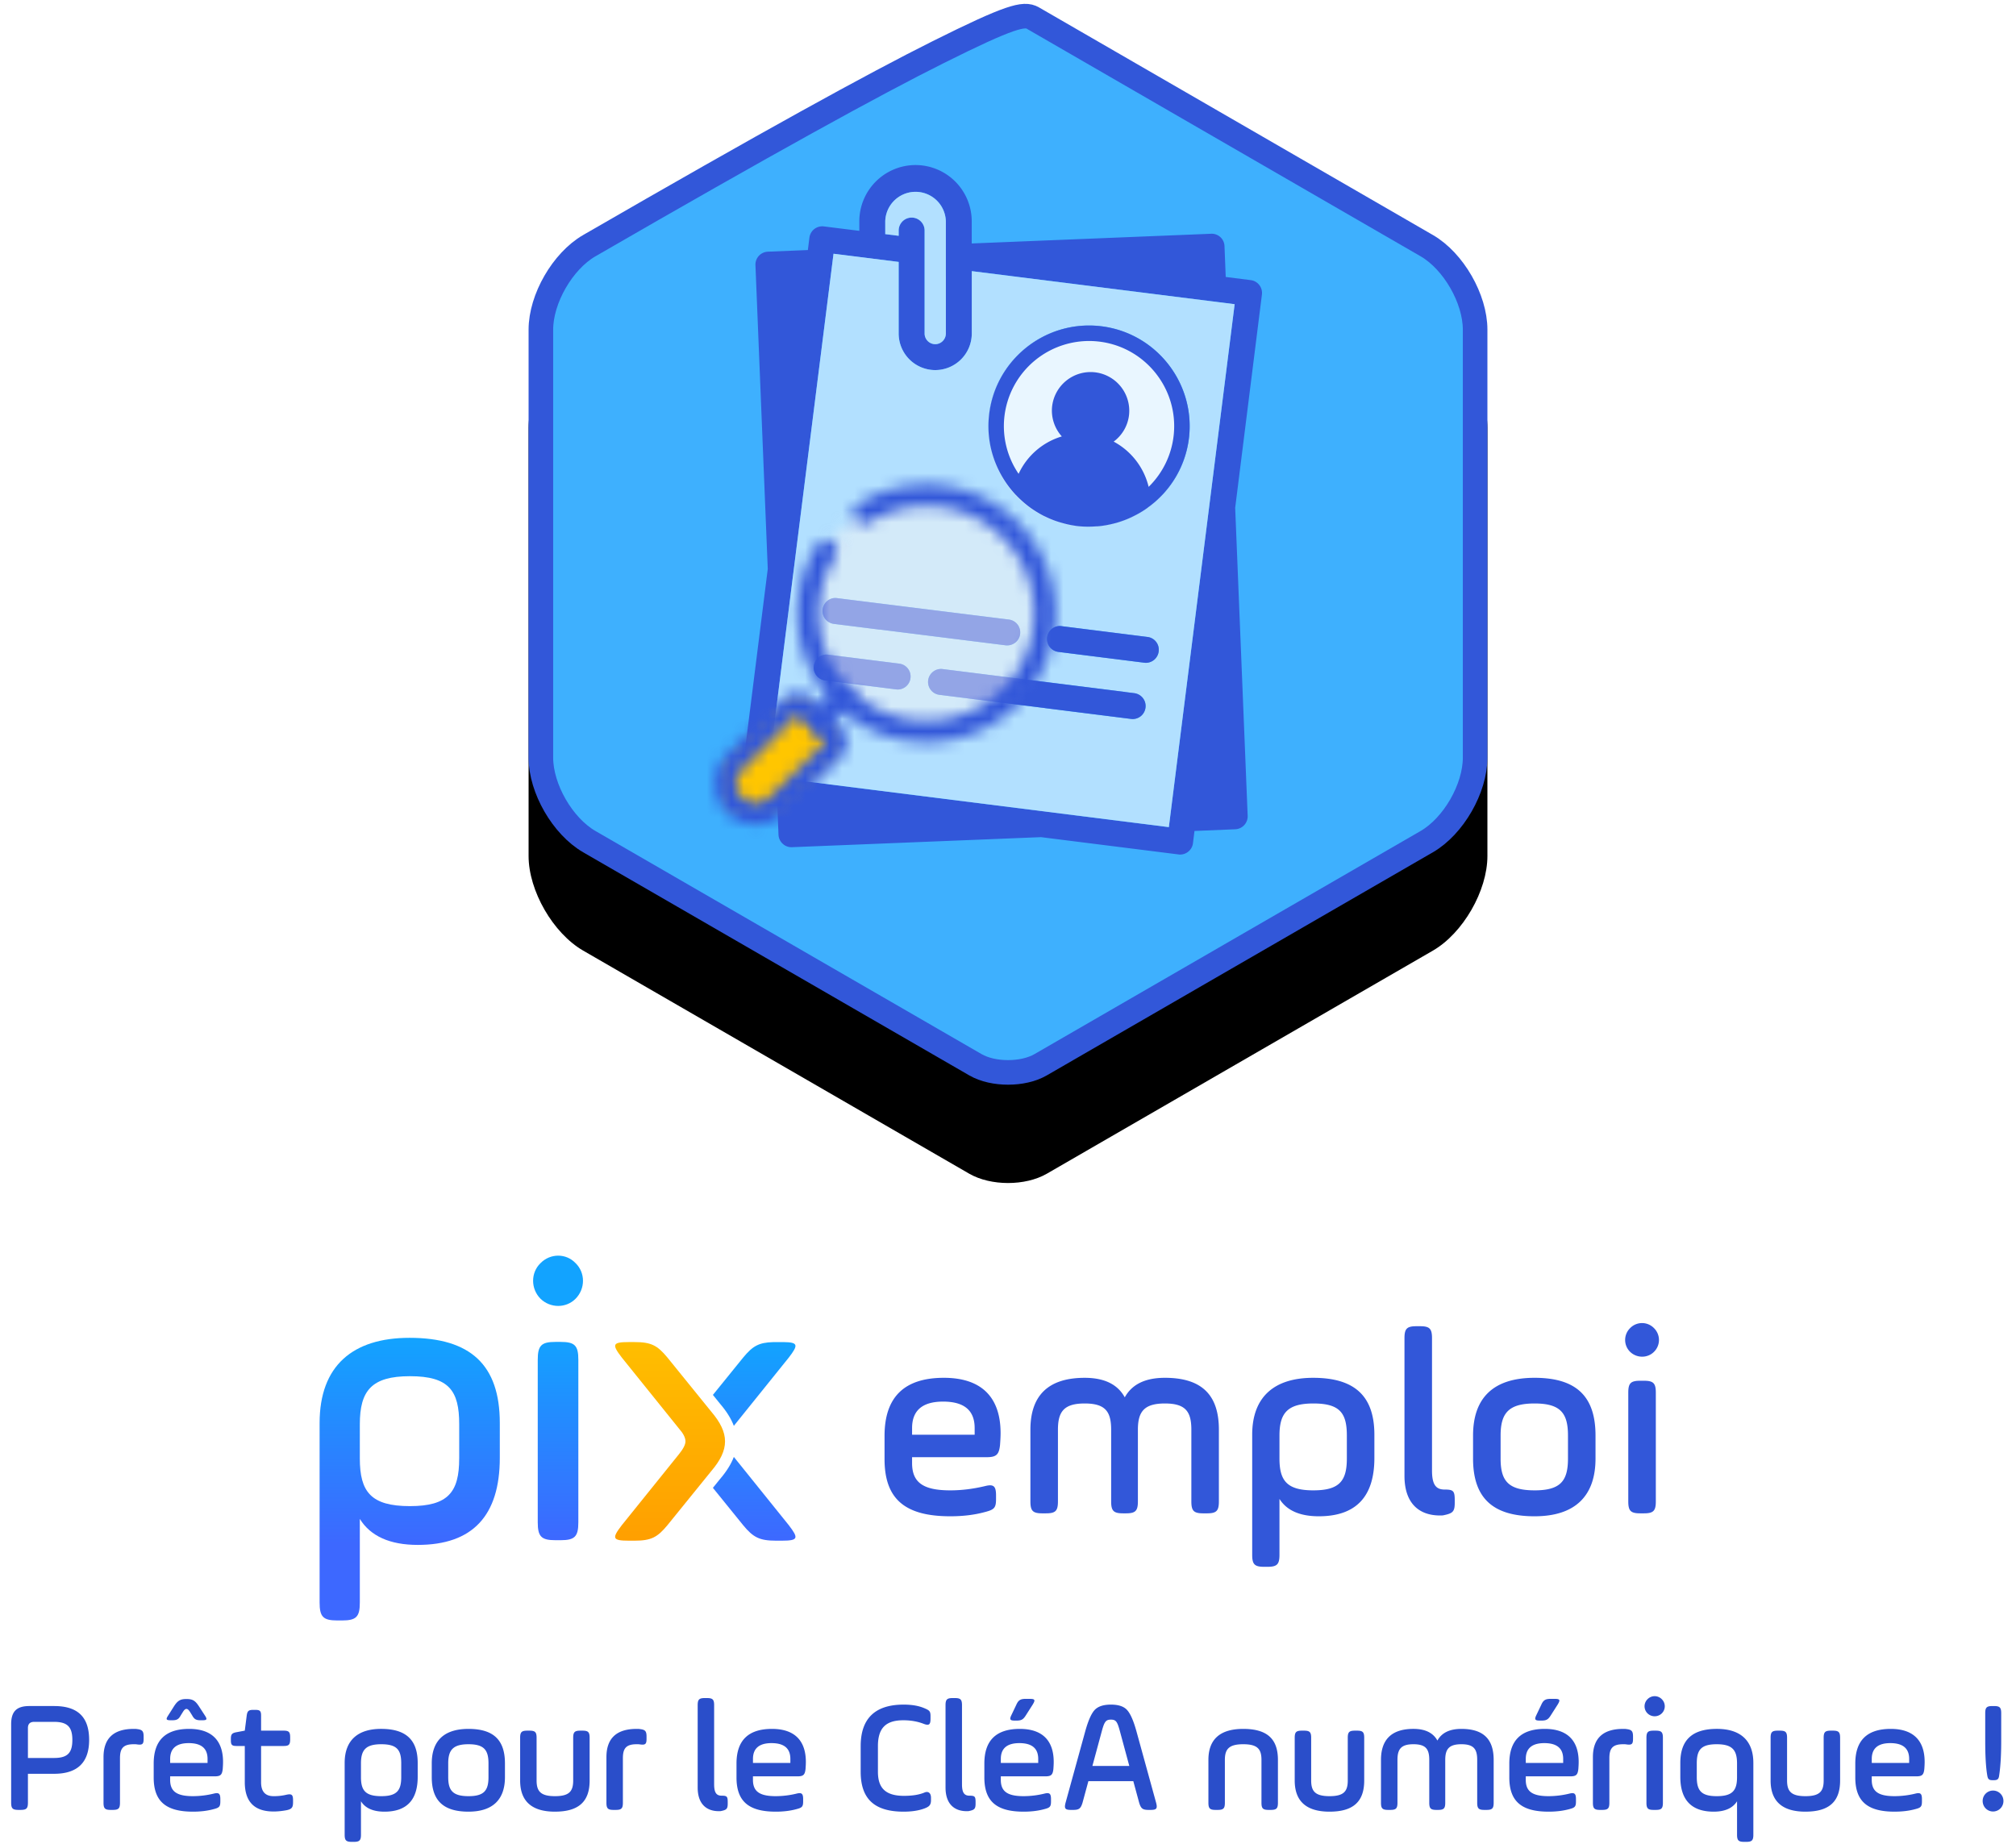 <svg width="164" height="150" xmlns="http://www.w3.org/2000/svg" xmlns:xlink="http://www.w3.org/1999/xlink">
  <defs>
    <path d="M84.52.601c-1.387-.801-3.648-.801-5.034 0l-32.048 18.52C44.992 20.535 43 23.991 43 26.819v34.823c0 2.833 1.992 6.284 4.438 7.698l31.416 18.156c.87.5 2.008.754 3.151.754 1.139 0 2.277-.253 3.147-.754l31.416-18.156c2.445-1.414 4.432-4.865 4.432-7.698V26.819c0-2.828-1.987-6.284-4.432-7.698L84.519.601z" id="a"/>
    <path d="M68.54 43.041a9.462 9.462 0 000 13.497c3.772 3.726 9.888 3.726 13.66 0a9.462 9.462 0 000-13.497 9.687 9.687 0 00-6.83-2.794 9.688 9.688 0 00-6.83 2.794z" id="g"/>
    <path d="M64.238 57.492l-2.911 2.835-1.637 1.602a2.402 2.402 0 000 3.446c.436.427 1.02.678 1.637.707h.133a2.53 2.53 0 001.77-.715l4.547-4.429.005-.005a.846.846 0 00-.005-1.218l-2.283-2.223a.892.892 0 00-.628-.255.895.895 0 00-.628.255z" id="i"/>
    <path d="M69.825 41.011a.874.874 0 00-.28 1.205.877.877 0 001.207.28 8.766 8.766 0 019.239 0c4.103 2.546 5.36 7.927 2.808 12.02-2.552 4.094-7.945 5.348-12.047 2.802s-5.36-7.928-2.808-12.02a.874.874 0 00-.28-1.205.877.877 0 00-1.207.28v-.001a10.45 10.45 0 00-1.584 5.535c0 5.785 4.7 10.473 10.497 10.472 1.959 0 3.878-.547 5.541-1.58 4.923-3.054 6.432-9.513 3.37-14.425a10.494 10.494 0 00-8.923-4.944c-1.892 0-3.808.511-5.533 1.581z" id="k"/>
    <path d="M63.632 56.888l-4.496 4.495a3.363 3.363 0 000 4.73c.574.575 1.34.92 2.151.97h.22c.888 0 1.74-.352 2.37-.978l4.496-4.486a1.744 1.744 0 000-2.479l-2.257-2.252-.01-.01a1.746 1.746 0 00-1.232-.506c-.45 0-.9.172-1.242.516zm-3.269 7.973a1.587 1.587 0 01.015-2.247l4.496-4.487 2.257 2.252-4.532 4.47c-.287.296-.68.468-1.093.48h-.13a1.598 1.598 0 01-1.013-.468z" id="m"/>
    <path d="M67.944 56.076l-1.942 1.938a.871.871 0 000 1.24.875.875 0 00.621.252.875.875 0 00.621-.252l1.942-1.938a.878.878 0 00-.621-1.496.877.877 0 00-.621.256z" id="o"/><linearGradient x1="50%" y1="0%" x2="50%" y2="100%" id="c">
    <stop stop-color="#12A3FF" offset="0%"/>
    <stop stop-color="#3D68FF" offset="100%"/>
  </linearGradient>
    <linearGradient x1="68.643%" y1="0%" x2="68.643%" y2="100%" id="d">
      <stop stop-color="#FFBE00" offset="0%"/>
      <stop stop-color="#FF9F00" offset="100%"/>
    </linearGradient>
    <linearGradient x1="50%" y1="0%" x2="50%" y2="73.049%" id="e">
      <stop stop-color="#12A3FF" offset="0%"/>
      <stop stop-color="#3D68FF" offset="100%"/>
    </linearGradient>
    <linearGradient x1="50%" y1="28.362%" x2="50%" y2="100%" id="f">
      <stop stop-color="#12A3FF" offset="0%"/>
      <stop stop-color="#3D68FF" offset="100%"/>
    </linearGradient>
    <filter x="-35.3%" y="-23.2%" width="170.5%" height="162.3%" filterUnits="objectBoundingBox" id="b">
      <feOffset dy="1" in="SourceAlpha" result="shadowOffsetOuter1"/>
      <feGaussianBlur stdDeviation=".5" in="shadowOffsetOuter1" result="shadowBlurOuter1"/>
      <feComposite in="shadowBlurOuter1" in2="SourceAlpha" operator="out" result="shadowBlurOuter1"/>
      <feColorMatrix values="0 0 0 0 0.258 0 0 0 0 0.435 0 0 0 0 1 0 0 0 1 0" in="shadowBlurOuter1" result="shadowMatrixOuter1"/>
      <feOffset dy="7" in="SourceAlpha" result="shadowOffsetOuter2"/>
      <feGaussianBlur stdDeviation="8" in="shadowOffsetOuter2" result="shadowBlurOuter2"/>
      <feComposite in="shadowBlurOuter2" in2="SourceAlpha" operator="out" result="shadowBlurOuter2"/>
      <feColorMatrix values="0 0 0 0 0.239 0 0 0 0 0.408 0 0 0 0 1 0 0 0 0.26 0" in="shadowBlurOuter2" result="shadowMatrixOuter2"/>
      <feMerge>
        <feMergeNode in="shadowMatrixOuter1"/>
        <feMergeNode in="shadowMatrixOuter2"/>
      </feMerge>
    </filter>
  </defs>
  <g fill="none" fill-rule="evenodd">
    <use fill="#000" filter="url(#b)" xlink:href="#a"/>
    <path stroke="#3257D9" stroke-width="2" d="M47.938 19.987C45.768 21.242 44 24.309 44 26.819v34.823c0 2.514 1.768 5.577 3.938 6.832L79.354 86.63c.73.42 1.691.62 2.651.62.955 0 1.916-.2 2.647-.62l31.415-18.156c2.17-1.255 3.933-4.318 3.933-6.832V26.819c0-2.51-1.762-5.577-3.933-6.832L84.02 1.467c-.711-.411-1.829-.157-7.708 2.78-5.23 2.612-13.859 7.352-28.373 15.74z" stroke-linejoin="square" fill="#3EB0FE"/>
    <path d="M77.308 123.364c1.022 0 1.957-.109 2.827-.348.761-.196.892-.348.892-1.066v-.282c0-.761-.196-.935-.892-.761-1 .239-1.936.348-2.828.348-2.196 0-3.11-.631-3.11-2.219v-.479h6.047c.805 0 1.022-.195 1.109-1 .022-.326.044-.63.044-.957 0-2.958-1.588-4.502-4.612-4.502-3.218 0-4.828 1.566-4.828 4.72v1.892c0 3.284 1.697 4.654 5.35 4.654zm1.979-6.634h-5.09v-.543c0-1.436.849-2.153 2.523-2.153 1.719 0 2.567.717 2.567 2.153v.544zm5.797 6.395c.783 0 .979-.196.979-.979v-5.829c0-1.479.5-2.131 2.175-2.131 1.675 0 2.153.652 2.153 2.131v5.83c0 .782.196.978.979.978h.217c.783 0 .98-.196.98-.979v-5.829c0-1.479.521-2.131 2.196-2.131 1.675 0 2.153.652 2.153 2.131v5.83c0 .782.196.978.979.978h.283c.783 0 .978-.196.978-.979v-5.829c0-2.784-1.348-4.22-4.393-4.22-1.588 0-2.675.523-3.263 1.589-.587-1.066-1.674-1.588-3.262-1.588-2.936 0-4.415 1.414-4.415 4.22v5.828c0 .783.195.979.978.979h.283zm18.02 4.35c.784 0 .98-.196.98-.979v-4.546c.587.936 1.653 1.414 3.197 1.414 3.023 0 4.524-1.588 4.524-4.741v-1.893c0-3.153-1.61-4.632-4.98-4.632-3.133 0-4.96 1.522-4.96 4.632v9.766c0 .783.196.979.979.979h.26zm3.742-6.22c-2.153 0-2.762-.784-2.762-2.589v-1.87c0-1.827.652-2.61 2.762-2.61 2.153 0 2.719.783 2.719 2.61v1.87c0 1.827-.61 2.588-2.72 2.588zm10.604 2.022c.718-.152.892-.283.892-1v-.218c0-.761-.11-.87-.827-.87-.696 0-1.022-.391-1.022-1.544v-10.766c0-.783-.196-.979-.979-.979h-.283c-.783 0-.978.196-.978.979v11.201c0 2.197 1.152 3.219 2.892 3.219.11 0 .218 0 .305-.022zm7.385.087c3.328 0 4.959-1.675 4.959-4.698v-1.87c0-3.132-1.5-4.698-4.959-4.698-3.371 0-5.003 1.653-5.003 4.698v1.87c0 3.132 1.523 4.698 5.003 4.698zm0-2.11c-2.153 0-2.762-.782-2.762-2.588v-1.87c0-1.827.652-2.61 2.762-2.61s2.719.783 2.719 2.61v1.87c0 1.827-.61 2.589-2.719 2.589zm9.712-11.266a1.352 1.352 0 000-1.936 1.352 1.352 0 00-1.935 0 1.352 1.352 0 000 1.936c.543.522 1.413.522 1.935 0zm-.826 13.137c.783 0 .979-.196.979-.979v-8.83c0-.783-.196-.979-.98-.979h-.282c-.783 0-.979.196-.979.979v8.83c0 .783.196.979.979.979h.283z" fill="#3257D9" fill-rule="nonzero"/>
    <path d="M33.697 16.534l4.475 5.56c.812 1.059.773 1.255-.58 1.255h-.465c-1.353 0-1.856-.275-2.668-1.255l-2.465-3.044.587-.725c.524-.614.896-1.207 1.116-1.79zm4.04-9.342c1.21.014 1.217.234.435 1.254l-4.475 5.56c-.22-.585-.592-1.177-1.116-1.791l-.587-.726 2.465-3.043c.767-.926 1.258-1.223 2.45-1.253l.218-.002z" fill="url(#c)" transform="translate(26 102)"/>
    <path d="M31.863 23.349c1.353 0 1.392-.196.58-1.255l-4.641-5.765c-.349-.432-.542-.785-.542-1.06 0-.313.193-.666.542-1.058l4.64-5.765c.813-1.06.774-1.255-.58-1.255H31.4c-1.354 0-1.857.274-2.67 1.255l-3.558 4.392c-1.508 1.765-1.508 3.099 0 4.863l3.559 4.393c.812.98 1.315 1.255 2.669 1.255h.464z" fill="url(#d)" transform="matrix(-1 0 0 1 83.022 102)"/>
    <path d="M0 28.377c0 1.17.289 1.463 1.443 1.463h.385c1.155 0 1.444-.292 1.444-1.463v-6.798c.866 1.398 2.438 2.114 4.715 2.114 4.459 0 6.672-2.374 6.672-7.09v-2.83c0-4.717-2.374-6.928-7.345-6.928C2.694 6.845 0 9.122 0 13.773v14.604zm11.355-11.71c0 2.733-.898 3.871-4.01 3.871-3.175 0-4.073-1.17-4.073-3.87V13.87c0-2.732.962-3.903 4.074-3.903 3.175 0 4.01 1.171 4.01 3.903v2.797z" fill="url(#e)" transform="translate(26 102)"/>
    <path d="M17.745 21.846c0 1.171.288 1.464 1.443 1.464h.417c1.155 0 1.443-.293 1.443-1.464V8.641c0-1.171-.288-1.464-1.443-1.464h-.417c-1.155 0-1.443.293-1.443 1.464v13.205zm.224-18.182c.802.781 2.085.781 2.855 0 .802-.813.802-2.114 0-2.894-.77-.814-2.053-.814-2.855 0-.802.78-.802 2.081 0 2.894z" fill="url(#f)" transform="translate(26 102)"/>
    <path d="M76.945 27.132v-9.129a2.466 2.466 0 00-4.93 0v1.045l1.092.137v-.46a1.055 1.055 0 012.109 0v8.407c0 .48.39.87.864.87.475 0 .865-.39.865-.87zm18.14 40.161l5.353-42.545-21.384-2.689v5.074a2.979 2.979 0 01-2.974 2.977 2.979 2.979 0 01-2.973-2.978V21.31l-5.301-.665-5.354 42.54 32.633 4.11zm6.66-44.502c.574.07.983.598.911 1.178l-2.175 17.347 1.016 25.056a1.057 1.057 0 01-1.012 1.097l-3.315.138-.123.997c-.034.28-.18.528-.4.699a1.036 1.036 0 01-.645.223c-.043 0-.09 0-.133-.01L84.682 68.11l-20.249.817h-.047a1.03 1.03 0 01-.713-.28 1.053 1.053 0 01-.342-.731l-.1-2.508-2.085-.262a1.05 1.05 0 01-.912-1.178l2.223-17.68-1.002-24.713a1.053 1.053 0 011.012-1.098l3.253-.133.124-1.007c.038-.28.18-.532.399-.703.223-.17.503-.247.779-.213l2.883.36v-.778a4.58 4.58 0 014.574-4.575 4.578 4.578 0 014.57 4.575v1.805l19.465-.789a1.04 1.04 0 011.098 1.007l.1 2.508 2.032.257z" fill="#3257D9"/>
    <path d="M74.066 55.172a1.053 1.053 0 00-.912-1.178l-5.771-.728c-.575-.085-1.102.338-1.178.918a1.063 1.063 0 00.917 1.177l5.77.727c.044.005.086.01.134.01.522 0 .974-.39 1.04-.926zm8.92-3.587a1.054 1.054 0 00-.916-1.178L68.855 48.76l-.755-.095c-.575-.085-1.107.337-1.178.916-.076.58.337 1.103.917 1.179l3.71.465h.047l10.213 1.278c.047.005.09.005.133.005.522 0 .978-.39 1.045-.922zm10.199 5.99a1.052 1.052 0 00-.912-1.178l-.75-.095v-.005l-14.84-1.862a1.059 1.059 0 00-1.178.917c-.07.58.338 1.107.917 1.178l8.588 1.078c.005 0 .01.005.014.005l6.983.878a1.052 1.052 0 001.178-.916zm1.073-4.574a1.047 1.047 0 00-.912-1.178l-6.987-.879c-.575-.085-1.102.337-1.178.916a1.06 1.06 0 00.917 1.179l6.982.878c.048.005.09.01.133.01.523 0 .979-.39 1.045-.926zm2.48-17.513c.446-4.494-2.84-8.512-7.33-8.964-4.488-.446-8.511 2.84-8.958 7.33-.247 2.431.613 4.716 2.157 6.384.004.004.004.01.01.014l.032.028c.314.333.656.636 1.022.917l.095.07c.36.267.745.5 1.15.71.042.018.08.037.123.056.399.195.817.361 1.249.484.043.015.085.024.128.034.442.123.893.218 1.359.265.47.044.93.044 1.387.01.042-.004.09-.004.133-.004a8.075 8.075 0 001.32-.228c.043-.015.09-.024.133-.034.437-.124.86-.275 1.264-.465.038-.015.07-.034.109-.053.413-.2.812-.427 1.183-.693l.038-.024c.004-.004.004-.01.01-.014a8.157 8.157 0 003.386-5.823zm3.7-10.74l-5.353 42.546-32.633-4.11 5.354-42.54 5.3.665v5.823a2.979 2.979 0 002.974 2.978 2.979 2.979 0 002.974-2.978V22.06l21.384 2.689z" fill="#B2E0FF"/>
    <path d="M96.732 34.695a8.162 8.162 0 11-16.325 0 8.162 8.162 0 1116.325 0" fill="#E9F6FF"/>
    <path d="M95.484 35.36c.38-3.8-2.399-7.202-6.199-7.582a6.935 6.935 0 00-7.586 6.2 6.891 6.891 0 001.164 4.573 5.659 5.659 0 013.515-3.044 3.145 3.145 0 01-.793-2.404 3.153 3.153 0 013.448-2.817 3.152 3.152 0 012.817 3.444 3.134 3.134 0 01-1.254 2.199 5.69 5.69 0 012.845 3.681 6.901 6.901 0 002.043-4.25m-6.075-8.836c4.488.452 7.775 4.47 7.329 8.964a8.157 8.157 0 01-3.387 5.823c-.005.005-.005.01-.01.014l-.037.024c-.37.266-.77.494-1.183.693-.038.02-.071.038-.11.053-.403.19-.826.341-1.263.465-.043.01-.09.019-.133.033-.427.11-.87.19-1.32.229-.043 0-.09 0-.133.004a8.41 8.41 0 01-1.387-.01 8.084 8.084 0 01-1.359-.265 7.598 7.598 0 01-1.377-.518l-.124-.057a8.577 8.577 0 01-1.15-.708 8.526 8.526 0 01-1.116-.988c-.01-.01-.023-.02-.033-.028-.005-.005-.005-.01-.01-.014-1.543-1.668-2.403-3.953-2.156-6.384.447-4.49 4.47-7.776 8.959-7.33M93.346 51.823c.58.07.988.598.912 1.177a1.055 1.055 0 01-1.045.927c-.042 0-.085-.005-.133-.01l-6.982-.878a1.06 1.06 0 01-.917-1.179c.076-.58.603-1.001 1.178-.916l6.987.879zM92.273 56.397c.58.076.988.603.912 1.178a1.052 1.052 0 01-1.045.926c-.043 0-.086-.004-.133-.01l-6.983-.878c-.004 0-.009-.005-.014-.005l-8.588-1.078a1.054 1.054 0 01-.917-1.178c.076-.58.608-.993 1.178-.917l14.84 1.862v.005l.75.095zM82.07 50.407a1.054 1.054 0 01-.128 2.1c-.043 0-.086 0-.133-.005l-10.213-1.278h-.047l-3.71-.465a1.054 1.054 0 01-.917-1.178c.071-.58.603-1.003 1.178-.917l.755.095 13.215 1.648z" fill="#3257D9"/>
    <path d="M76.945 22.454v4.678c0 .48-.39.87-.865.87a.869.869 0 01-.864-.87v-8.408a1.055 1.055 0 00-2.109 0v.461l-1.093-.137v-1.045a2.466 2.466 0 014.93 0v4.451z" fill="#B2E0FF"/><path d="M73.154 53.993c.58.076.988.604.912 1.178a1.05 1.05 0 01-1.04.927c-.048 0-.09-.005-.133-.01l-5.771-.727a1.063 1.063 0 01-.917-1.178c.076-.579.603-1.002 1.178-.916l5.771.726z" fill="#3257D9"/>
    <mask id="h" fill="#fff">
      <use xlink:href="#g"/>
    </mask>
    <path fill-opacity=".5" fill="#F4F4F4" mask="url(#h)" d="M64.547 60.496h21.646V39.083H64.547z"/>
    <mask id="j" fill="#fff">
      <use xlink:href="#i"/>
    </mask>
    <path fill="#FFC600" mask="url(#j)" d="M57.798 67.246h11.404V56.074H57.798z"/>
    <mask id="l" fill="#fff">
      <use xlink:href="#k"/>
    </mask>
    <path fill="#3257D9" mask="url(#l)" d="M63.709 61.543h23.32V38.267H63.71z"/>
    <mask id="n" fill="#fff">
      <use xlink:href="#m"/>
    </mask>
    <path fill="#3257D9" mask="url(#n)" d="M57 68.246h13.053V55.208H57z"/>
    <mask id="p" fill="#fff">
      <use xlink:href="#o"/>
    </mask>
    <path fill="#3257D9" mask="url(#p)" d="M64.58 60.67h6.027v-6.014H64.58z"/>
    <path d="M1.674 147.253c.48 0 .598-.117.598-.598v-2.34h2.132c1.898 0 2.847-.923 2.847-2.756 0-1.768-.832-2.756-2.847-2.756H2.389c-1.04 0-1.482.442-1.482 1.482v6.37c0 .48.117.598.598.598h.169zm2.73-4.225H2.272v-2.444c0-.325.169-.494.507-.494h1.625c1.105 0 1.482.442 1.482 1.469 0 1.04-.377 1.469-1.482 1.469zm4.77 4.225c.469 0 .586-.117.586-.585v-3.614c0-.793.247-1.144 1.118-1.144.104 0 .195 0 .26.013.455.065.546-.026.546-.455v-.182c0-.455-.117-.56-.546-.611-.065-.013-.156-.013-.26-.013-1.638 0-2.457.767-2.457 2.3v3.706c0 .468.117.585.585.585h.169zm4.837-7.293c.364 0 .52-.078.689-.39l.195-.312c.09-.143.182-.221.273-.221.09 0 .182.078.273.22l.195.313c.169.312.325.39.689.39h.143c.364 0 .403-.078.208-.377l-.507-.78c-.3-.455-.52-.572-1.001-.572-.481 0-.702.117-1.001.572l-.494.78c-.195.299-.156.377.208.377h.13zm1.69 7.436c.61 0 1.17-.065 1.69-.208.455-.117.533-.208.533-.637v-.17c0-.454-.117-.558-.533-.454a7.229 7.229 0 01-1.69.208c-1.313 0-1.86-.377-1.86-1.326v-.286h3.615c.48 0 .61-.117.663-.598.013-.195.026-.377.026-.572 0-1.768-.95-2.691-2.756-2.691-1.924 0-2.886.936-2.886 2.82v1.132c0 1.963 1.014 2.782 3.198 2.782zm1.183-3.965h-3.042v-.325c0-.858.507-1.287 1.508-1.287 1.027 0 1.534.429 1.534 1.287v.325zm5.369 3.952c.35 0 .702-.04 1.053-.104.429-.091.533-.221.533-.65v-.156c0-.455-.104-.546-.533-.455a4.35 4.35 0 01-1.053.117c-.676 0-1.014-.377-1.014-1.131v-2.951h1.82c.429 0 .546-.091.546-.546v-.156c0-.455-.117-.546-.546-.546h-1.82v-1.222c0-.377-.091-.468-.468-.468h-.17c-.376 0-.48.09-.532.468l-.156 1.222-.69.13c-.35.065-.441.169-.441.533v.13c0 .364.09.455.455.455h.676v2.938c0 1.599.78 2.392 2.34 2.392zm6.526 2.47c.468 0 .585-.117.585-.585v-2.717c.35.559.988.845 1.91.845 1.808 0 2.705-.95 2.705-2.834v-1.131c0-1.885-.962-2.77-2.977-2.77-1.872 0-2.964.91-2.964 2.77v5.837c0 .468.117.585.585.585h.156zm2.236-3.718c-1.287 0-1.651-.468-1.651-1.547v-1.118c0-1.092.39-1.56 1.65-1.56 1.288 0 1.626.468 1.626 1.56v1.118c0 1.092-.364 1.547-1.625 1.547zm7.098 1.26c1.989 0 2.964-1 2.964-2.807v-1.118c0-1.872-.897-2.808-2.964-2.808-2.015 0-2.99.988-2.99 2.808v1.118c0 1.872.91 2.808 2.99 2.808zm0-1.26c-1.287 0-1.651-.468-1.651-1.547v-1.118c0-1.092.39-1.56 1.65-1.56 1.262 0 1.626.468 1.626 1.56v1.118c0 1.092-.364 1.547-1.625 1.547zm7.033 1.26c1.976 0 2.82-.857 2.82-2.534v-3.471c0-.468-.116-.585-.584-.585h-.17c-.467 0-.584.117-.584.585v3.47c0 .885-.325 1.275-1.482 1.275s-1.495-.39-1.495-1.274v-3.471c0-.468-.117-.585-.585-.585h-.17c-.467 0-.584.117-.584.585v3.47c0 1.69.949 2.536 2.834 2.536zm4.94-.142c.468 0 .585-.117.585-.585v-3.614c0-.793.247-1.144 1.118-1.144.104 0 .195 0 .26.013.455.065.546-.026.546-.455v-.182c0-.455-.117-.56-.546-.611-.065-.013-.156-.013-.26-.013-1.638 0-2.457.767-2.457 2.3v3.706c0 .468.117.585.585.585h.169zm8.58.09c.429-.09.533-.168.533-.597v-.13c0-.455-.065-.52-.494-.52-.416 0-.611-.234-.611-.923v-6.435c0-.468-.117-.585-.585-.585h-.17c-.467 0-.584.117-.584.585v6.695c0 1.313.689 1.924 1.729 1.924.065 0 .13 0 .182-.013zm4.446.053c.61 0 1.17-.065 1.69-.208.455-.117.533-.208.533-.637v-.17c0-.454-.117-.558-.533-.454a7.229 7.229 0 01-1.69.208c-1.313 0-1.86-.377-1.86-1.326v-.286h3.615c.48 0 .61-.117.663-.598.013-.195.026-.377.026-.572 0-1.768-.95-2.691-2.756-2.691-1.924 0-2.886.936-2.886 2.82v1.132c0 1.963 1.014 2.782 3.198 2.782zm1.183-3.965h-3.042v-.325c0-.858.507-1.287 1.508-1.287 1.027 0 1.534.429 1.534 1.287v.325zm9.217 3.965c.676 0 1.235-.091 1.69-.26.377-.143.533-.273.533-.676v-.195c0-.416-.247-.546-.52-.43-.43.183-.988.274-1.677.274-1.573 0-2.12-.702-2.12-1.963v-2.08c0-1.443.612-2.106 2.068-2.106.624 0 1.183.104 1.677.299.429.156.533.039.533-.43v-.194c0-.416-.078-.481-.546-.676-.442-.182-.988-.273-1.638-.273-2.327 0-3.497 1.13-3.497 3.38v2.08c0 2.249 1.157 3.25 3.497 3.25zm5.317-.052c.429-.091.533-.17.533-.598v-.13c0-.455-.065-.52-.494-.52-.416 0-.611-.234-.611-.923v-6.435c0-.468-.117-.585-.585-.585h-.17c-.467 0-.584.117-.584.585v6.695c0 1.313.689 1.924 1.729 1.924.065 0 .13 0 .182-.013zm3.86-7.358c.404 0 .547-.091.755-.416l.572-.897c.22-.364.182-.455-.247-.455h-.325c-.43 0-.598.104-.767.48l-.403.846c-.17.35-.104.442.273.442h.143zm.586 7.41c.61 0 1.17-.065 1.69-.208.455-.117.533-.208.533-.637v-.17c0-.454-.117-.558-.533-.454a7.229 7.229 0 01-1.69.208c-1.313 0-1.86-.377-1.86-1.326v-.286h3.615c.48 0 .61-.117.663-.598.013-.195.026-.377.026-.572 0-1.768-.95-2.691-2.756-2.691-1.924 0-2.886.936-2.886 2.82v1.132c0 1.963 1.014 2.782 3.198 2.782zm1.183-3.965h-3.042v-.325c0-.858.507-1.287 1.508-1.287 1.027 0 1.534.429 1.534 1.287v.325zm2.847 3.822c.48 0 .61-.117.754-.572l.48-1.768h3.654l.48 1.768c.144.455.274.572.755.572h.182c.48 0 .559-.117.442-.572l-1.6-5.811c-.233-.845-.48-1.417-.74-1.716-.26-.312-.702-.468-1.34-.468-.636 0-1.078.156-1.351.468-.26.299-.507.87-.741 1.716l-1.6 5.81c-.116.456-.038.573.443.573h.182zm4.563-3.575h-3.003l.767-2.834c.208-.767.325-.936.74-.936.417 0 .52.169.729.936l.767 2.834zm7.189 3.575c.468 0 .585-.117.585-.585v-3.484c0-.884.338-1.274 1.495-1.274s1.482.39 1.482 1.274v3.484c0 .468.117.585.585.585h.169c.468 0 .585-.117.585-.585v-3.484c0-1.677-.845-2.522-2.821-2.522-1.885 0-2.834.845-2.834 2.522v3.484c0 .468.117.585.585.585h.169zm9.1.143c1.976 0 2.82-.858 2.82-2.535v-3.471c0-.468-.116-.585-.584-.585h-.17c-.467 0-.584.117-.584.585v3.47c0 .885-.325 1.275-1.482 1.275s-1.495-.39-1.495-1.274v-3.471c0-.468-.117-.585-.585-.585h-.17c-.467 0-.584.117-.584.585v3.47c0 1.69.949 2.536 2.834 2.536zm4.94-.143c.468 0 .585-.117.585-.585v-3.484c0-.884.299-1.274 1.3-1.274 1 0 1.287.39 1.287 1.274v3.484c0 .468.117.585.585.585h.13c.468 0 .585-.117.585-.585v-3.484c0-.884.312-1.274 1.313-1.274 1 0 1.287.39 1.287 1.274v3.484c0 .468.117.585.585.585h.169c.468 0 .585-.117.585-.585v-3.484c0-1.664-.806-2.522-2.626-2.522-.95 0-1.6.312-1.95.949-.351-.637-1.001-.95-1.95-.95-1.755 0-2.64.846-2.64 2.523v3.484c0 .468.118.585.586.585h.169zm12.298-7.267c.403 0 .546-.091.754-.416l.572-.897c.22-.364.182-.455-.247-.455h-.325c-.43 0-.598.104-.767.48l-.403.846c-.17.35-.104.442.273.442h.143zm.585 7.41c.61 0 1.17-.065 1.69-.208.455-.117.533-.208.533-.637v-.17c0-.454-.117-.558-.533-.454a7.229 7.229 0 01-1.69.208c-1.313 0-1.86-.377-1.86-1.326v-.286h3.615c.48 0 .61-.117.663-.598.013-.195.026-.377.026-.572 0-1.768-.95-2.691-2.756-2.691-1.924 0-2.886.936-2.886 2.82v1.132c0 1.963 1.014 2.782 3.198 2.782zm1.183-3.965h-3.042v-.325c0-.858.507-1.287 1.508-1.287 1.027 0 1.534.429 1.534 1.287v.325zm3.172 3.822c.468 0 .585-.117.585-.585v-3.614c0-.793.247-1.144 1.118-1.144.104 0 .195 0 .26.013.455.065.546-.026.546-.455v-.182c0-.455-.117-.56-.546-.611-.065-.013-.156-.013-.26-.013-1.638 0-2.457.767-2.457 2.3v3.706c0 .468.117.585.585.585h.169zm4.849-7.852a.808.808 0 000-1.157.808.808 0 00-1.157 0 .808.808 0 000 1.157.832.832 0 001.157 0zm-.494 7.852c.468 0 .585-.117.585-.585v-5.278c0-.468-.117-.585-.585-.585h-.17c-.467 0-.584.117-.584.585v5.278c0 .468.117.585.585.585h.169zm7.358 2.6c.468 0 .585-.117.585-.585v-5.837c0-1.86-1.092-2.77-2.964-2.77-1.99 0-2.977.885-2.977 2.77v1.13c0 1.886.91 2.835 2.717 2.835.91 0 1.547-.286 1.898-.845v2.717c0 .468.117.585.585.585h.156zm-2.392-3.718c-1.261 0-1.625-.455-1.625-1.547v-1.118c0-1.092.338-1.56 1.625-1.56 1.26 0 1.65.468 1.65 1.56v1.118c0 1.079-.363 1.547-1.65 1.547zm7.215 1.26c1.976 0 2.82-.857 2.82-2.534v-3.471c0-.468-.116-.585-.584-.585h-.17c-.467 0-.584.117-.584.585v3.47c0 .885-.325 1.275-1.482 1.275s-1.495-.39-1.495-1.274v-3.471c0-.468-.117-.585-.585-.585h-.17c-.467 0-.584.117-.584.585v3.47c0 1.69.949 2.536 2.834 2.536zm7.254 0c.61 0 1.17-.064 1.69-.207.455-.117.533-.208.533-.637v-.17c0-.454-.117-.558-.533-.454a7.229 7.229 0 01-1.69.208c-1.313 0-1.86-.377-1.86-1.326v-.286h3.615c.48 0 .61-.117.663-.598.013-.195.026-.377.026-.572 0-1.768-.95-2.691-2.756-2.691-1.924 0-2.886.936-2.886 2.82v1.132c0 1.963 1.014 2.782 3.198 2.782zm1.183-3.964h-3.042v-.325c0-.858.507-1.287 1.508-1.287 1.027 0 1.534.429 1.534 1.287v.325zm6.89 1.404c.299 0 .39-.091.429-.364.117-.767.169-1.703.169-2.821v-2.262c0-.468-.117-.585-.585-.585h-.13c-.468 0-.585.117-.585.585v2.262c0 1.209.052 2.145.169 2.82.052.3.156.365.429.365h.104zm-.065 2.548a.846.846 0 00.845-.858.843.843 0 00-.845-.845.843.843 0 00-.845.845c0 .48.377.858.845.858z" fill="#2A4ECA" fill-rule="nonzero"/>
</g>
</svg>
